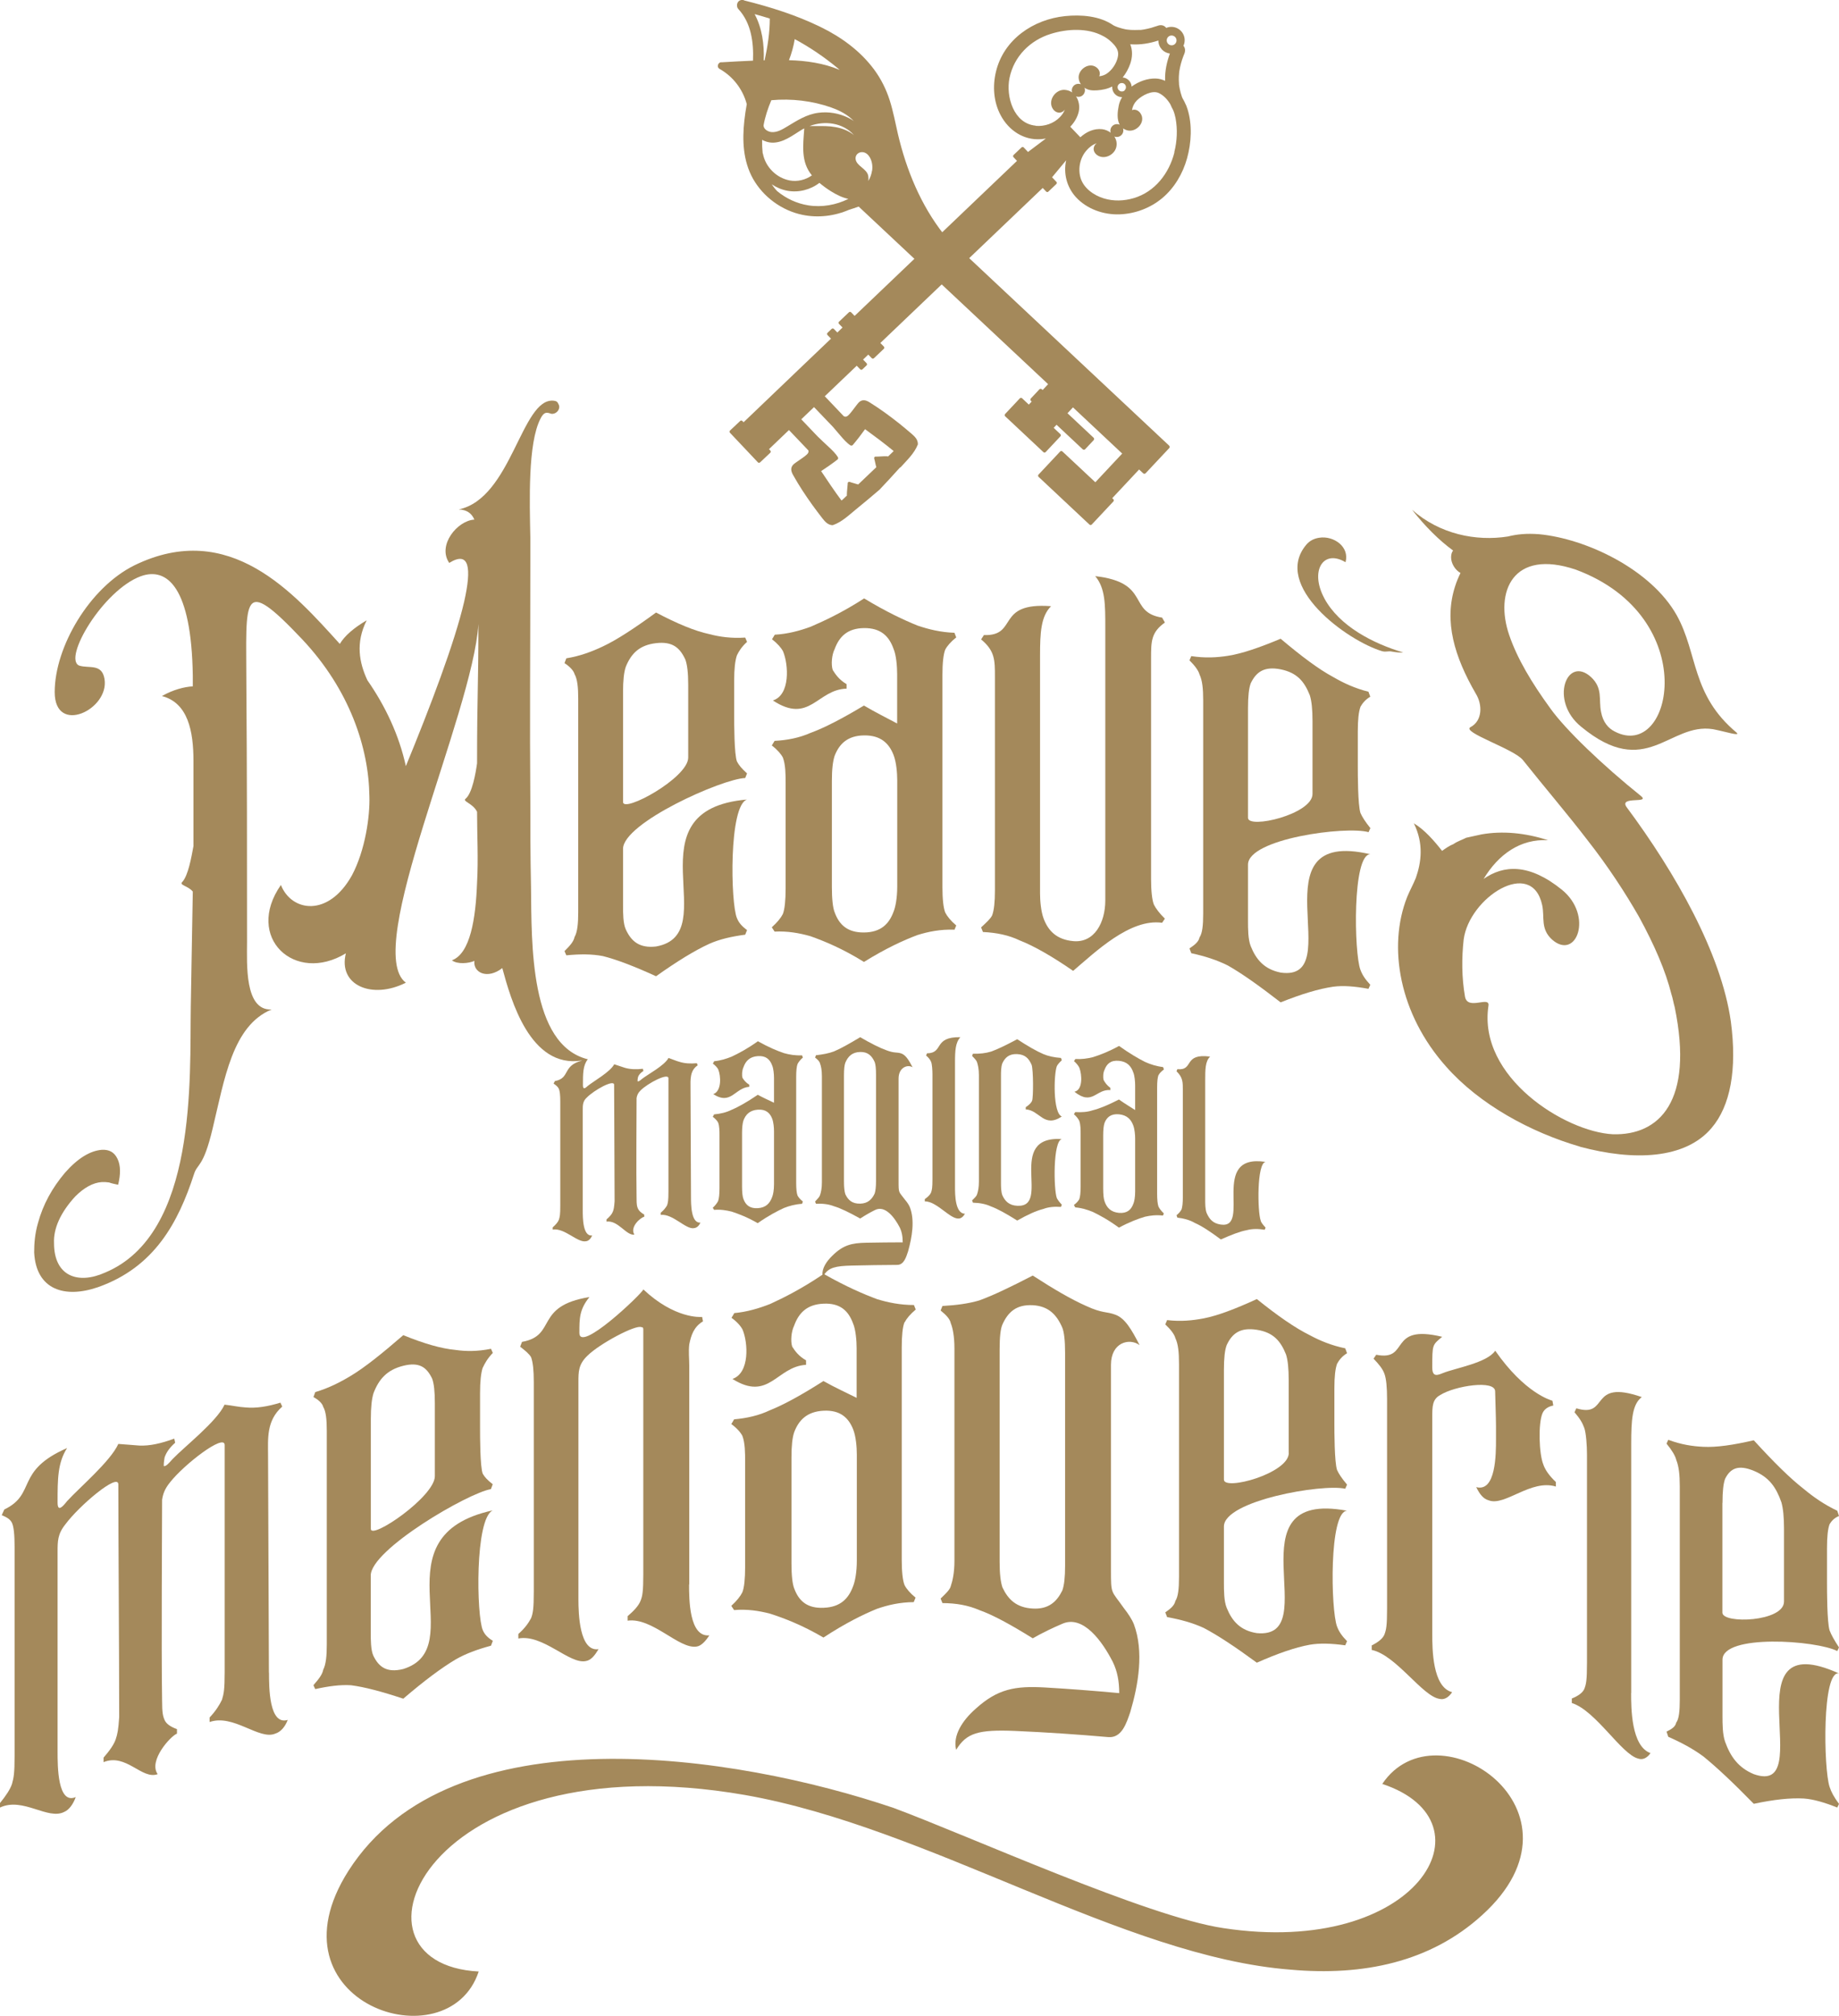 <?xml version="1.0" encoding="UTF-8"?>
<svg id="Ebene_2" data-name="Ebene 2" xmlns="http://www.w3.org/2000/svg" version="1.1" viewBox="0 0 191.62 210">
  <defs>
    <style>
      .cls-1 {
        fill: #a4895b;
        stroke-width: 0px;
      }
    </style>
  </defs>
  <path class="cls-1" d="M49.88,205.38c-3.18,9.63-22.33,3.27-13.57-10.49,10.69-16.75,40.34-12.13,56.8-6.55,7.8,2.89,26.47,11.36,34.36,12.52,20.22,3.08,28.5-11.07,16.56-15.02,5.68-8.47,22.43,2.79,10.4,13.67-5.39,4.91-12.42,6.35-19.93,5.68-17.52-1.35-37.64-14.82-56.89-18.2-33.31-5.78-42.94,17.62-27.72,18.39"/>
  <path class="cls-1" d="M92.5,47.55s-.05-.02-.08-.02c-.39-.01-.77.04-1.16.04,0,0-.01,0-.02,0h-.03s0,0-.01,0c0,0-.02,0-.03.01,0,0-.02.01-.03.02-.01,0-.02.02-.03.03,0,0,0,.01-.01.02,0,.01,0,.02-.01.03,0,.01,0,.03,0,.04h0v.05c.09.3.13.61.22.9l-1.89,1.8c-.29-.1-.6-.16-.89-.27,0,0-.02,0-.03,0,0,0-.01,0-.02,0h0s-.04,0-.05.01c0,0-.01,0-.01,0-.01,0-.03.01-.04.03,0,0-.01,0-.02.01-.01.01-.02.03-.03.04,0,0,0,.01,0,.02,0,0,0,.01,0,.02v.02s0,.01,0,.02c-.02.4-.09.79-.09,1.19,0,.02,0,.04.01.06l-.43.41-.14.11c-.74-.99-1.43-2.03-2.12-3.06.59-.39,1.17-.79,1.72-1.22,0,0,0-.01.01-.02,0,0,0,0,.01-.01,0,0,.01-.02.02-.03.02-.04.02-.08,0-.13h0s0-.02,0-.02c-.26-.43-.63-.77-.99-1.11-.38-.36-.77-.71-1.14-1.08h0l-1.7-1.78,1.33-1.27,1.99,2.08c.25.29.5.58.75.88.32.37.65.76,1.07,1.04,0,0,.01,0,.02,0h0s.09.02.13,0c.01,0,.02-.01.03-.02,0,0,0,0,.01,0,0,0,.01,0,.02-.01.46-.54.89-1.1,1.3-1.67,1.01.74,2.01,1.48,2.98,2.28l-.57.55h0ZM112.12,10.04c.08.03.16.05.25.05.38,0,.68-.31.68-.69,0-.09-.02-.18-.05-.26.4.28.84.3,1.32.27.58-.04,1.09-.15,1.57-.4,0,.03,0,.06,0,.09,0,.27.11.52.28.7.19.2.45.32.75.32h0c-.17.28-.29.58-.35.89-.13.63-.21,1.42.1,1.98-.08-.04-.16-.06-.25-.06-.38-.02-.7.27-.72.65,0,.09,0,.17.04.25-.26-.2-.57-.33-.89-.37-.86-.1-1.65.27-2.28.84l-1.05-1.1c.43-.45.76-.99.89-1.61.11-.53,0-1.1-.28-1.54M113.81,7.94s.01,0,.02,0c-.01,0-.02,0-.02,0M107.91,13.09c-2.29-.21-3.12-3.05-2.72-4.97.46-2.24,2.14-3.92,4.3-4.59,1.69-.53,3.84-.65,5.44.22.04.03.09.05.14.07.36.21.68.47.97.79.33.37.52.72.46,1.18-.07.51-.33,1.02-.66,1.41-.35.4-.72.68-1.27.74h-.03c.15-.34,0-.7-.29-.92-.75-.56-1.83.15-1.86,1.01,0,.27.08.53.24.75-.08-.04-.17-.05-.27-.05-.38,0-.68.31-.68.69,0,.07.01.14.04.21-.22-.15-.48-.25-.79-.27-.97-.05-1.79,1.13-1.22,1.99.22.33.62.5.99.3.1-.05.18-.14.25-.23-.1.3-.33.6-.51.78-.64.67-1.6.99-2.53.91M117.21,9.4c-.08.08-.19.13-.31.13-.25,0-.44-.19-.45-.44,0-.12.04-.23.13-.31.08-.09.19-.13.31-.13.12,0,.23.04.31.13,0,0,0,0,0,0,.08.08.12.19.12.3h0c0,.12-.04.23-.13.31M120.7,4.23c0,.35.14.68.38.94,0,0,.02.02.03.03.22.21.49.34.79.38-.32.87-.52,1.79-.5,2.73,0,.04,0,.07,0,.11-.3-.14-.63-.23-.97-.24-.85-.03-1.78.3-2.52.84-.01-.25-.12-.49-.3-.66-.17-.17-.39-.27-.63-.29.35-.43.61-.92.79-1.43.23-.67.26-1.38,0-2.03.04,0,.07,0,.11.01.96.06,1.91-.1,2.82-.4M122.08,3.7c.14,0,.28.06.37.16.09.09.14.21.14.35,0,.14-.05.26-.15.36-.09.1-.22.15-.36.15s-.26-.05-.36-.15c-.09-.09-.15-.22-.15-.36,0-.28.22-.51.5-.51M122.37,15.88c-.55,2.18-2.03,4.11-4.24,4.76-1.01.3-2.09.34-3.11.03-1.03-.31-2.11-1.06-2.43-2.14-.29-.98-.04-2.13.64-2.88.26-.3.64-.61,1.05-.72-.09.06-.17.13-.22.22-.22.37-.07.77.25,1,.71.52,1.76.03,1.99-.77.12-.42.03-.83-.19-1.16.07.03.14.05.22.05.38.02.7-.27.72-.65,0-.09,0-.17-.04-.25.11.08.24.14.38.19.96.32,2.07-.84,1.45-1.75-.2-.3-.55-.47-.89-.34.07-.39.22-.71.5-1,.54-.54,1.62-1.11,2.31-.77.49.24.88.66,1.18,1.15.09.22.2.43.31.64.11.27.19.56.24.82.22,1.16.16,2.4-.13,3.54M93.82,48.7c.66-.73,1.44-1.45,1.81-2.38h0s.02-.06.01-.09c-.01-.45-.32-.75-.64-1.03-.45-.39-.9-.76-1.36-1.13-.96-.76-1.95-1.48-2.99-2.13-.22-.15-.5-.28-.78-.23-.35.06-.55.42-.76.68-.22.28-.43.59-.68.84-.09.09-.2.18-.34.18-.06,0-.12-.03-.17-.05l-1.98-2.08,3.33-3.18.36.37c.06.07.17.07.24,0l.42-.4c.07-.06.07-.17,0-.24l-.36-.37.54-.52.36.37c.06.07.17.07.24,0l1.02-.97c.07-.06.07-.17,0-.24l-.36-.37,16.92-16.15.36.38c.06.06.17.07.23,0l.83-.79c.06-.06.07-.17,0-.23l-.36-.38-.09-.09,1.47-1.77c-.3,1.36.06,2.78,1.01,3.83,1.14,1.25,2.89,1.86,4.56,1.8,1.61-.06,3.17-.64,4.42-1.67,1.28-1.06,2.17-2.58,2.61-4.17.45-1.62.55-3.5.05-5.11-.03-.09-.06-.19-.1-.28-.01-.06-.04-.12-.07-.17,0,0,0-.02-.01-.02-.1-.23-.21-.46-.35-.69-.01-.04-.03-.07-.04-.1,0,.02-.04-.1-.04-.11-.04-.12-.08-.24-.11-.36-.06-.23-.11-.46-.15-.7,0-.06-.01-.11-.02-.17,0-.02,0-.05,0-.07,0-.12-.01-.25-.02-.37,0-.24,0-.48.03-.71,0-.06.01-.12.02-.19,0-.01.01-.1.02-.12.02-.11.04-.21.06-.32.06-.25.12-.5.2-.74.04-.11.08-.22.12-.34.02-.06.05-.12.07-.18,0-.02.02-.05.03-.07,0,0,0-.01.01-.03.13-.29.13-.64-.08-.87.09-.18.13-.38.13-.59h0c0-.76-.63-1.38-1.39-1.38-.19,0-.37.04-.53.11-.23-.3-.58-.35-.93-.21-.02,0-.04.01-.04.02,0,0-.01,0-.03,0-.06.02-.12.04-.19.06-.12.04-.25.08-.37.12-.25.07-.5.12-.75.17-.11.02-.23.04-.34.05-.03,0-.07,0-.09,0-.05,0-.1,0-.16,0-.25.01-.5.01-.74,0-.11,0-.22-.02-.34-.03-.03,0-.09-.01-.1-.01-.05,0-.09-.01-.14-.02-.24-.05-.48-.11-.72-.19-.12-.04-.24-.08-.35-.13-.02,0-.09-.04-.11-.05-.04-.02-.08-.04-.12-.06-1.41-.98-3.37-1.12-5.02-.95-3.32.34-6.39,2.43-7.2,5.78-.37,1.53-.25,3.18.5,4.57.83,1.55,2.38,2.6,4.17,2.47.17-.01.35-.04.53-.07l-1.86,1.4-.09-.09-.36-.38c-.06-.06-.17-.07-.23,0l-.83.79c-.06.06-.07.17,0,.23l.36.38-16.92,16.15-.36-.37c-.06-.07-.17-.07-.24,0l-1.02.97c-.07.06-.07.17,0,.24l.36.37-.54.52-.36-.37c-.06-.07-.17-.07-.24,0l-.42.4c-.07.06-.07.17,0,.24l.36.37-3.33,3.18-1.19,1.14-1.33,1.27-1.19,1.14-2.07,1.98-.12-.13c-.06-.07-.17-.07-.24,0l-1.05.99c-.07.06-.07.17,0,.24l2.9,3.07c.06.07.17.07.24,0l1.05-.99c.07-.06.07-.17,0-.24l-.13-.14,2.08-1.99,2.02,2.12s.02.06.02.1c0,.13-.09.25-.18.33-.26.25-.59.44-.89.66-.26.19-.62.37-.71.71-.07.28.05.57.19.8.6,1.07,1.27,2.09,1.99,3.09.35.48.7.95,1.06,1.41.27.34.55.65,1,.69.03,0,.06,0,.08-.01h.01c.93-.32,1.67-1.05,2.42-1.66.82-.67,1.63-1.34,2.43-2.03.72-.76,1.43-1.53,2.13-2.31"/>
  <path class="cls-1" d="M137.98,62.31c1.57,2.93,5.11,4.73,8.23,5.66-.37.03-.76-.02-1.17-.09-.42-.09-.58.07-1.02-.04-3.67-1.09-11.48-6.81-7.92-11.08.37-.45.87-.67,1.36-.74,1.5-.24,3.19.94,2.74,2.55-2.33-1.4-3.74.91-2.21,3.75"/>
  <path class="cls-1" d="M28.02,174.25c-.03-7.55-.06-15.11-.09-22.66,0-1.69-.19-3.6,1.48-5.06-.06-.14-.12-.27-.19-.41-1.3.4-2.5.6-3.61.5-.74-.04-1.38-.2-2.21-.29-.83,1.77-4.14,4.34-5.42,5.67-.37.42-.73.83-.92.71,0-.47.09-.79.09-.88.18-.54.55-1.05,1.1-1.53-.03-.14-.06-.29-.09-.43-1.37.5-2.56.77-3.65.72-.64-.04-1.37-.12-2.18-.17-.82,1.82-4.08,4.57-5.34,5.96-.45.57-.99,1.18-.99.15,0-2.44,0-4.13.99-5.68-5.48,2.4-3.14,4.76-6.54,6.4-.09.2-.18.4-.27.59.53.22.89.43,1.07.81.18.39.27,1.19.27,2.5v21.75c0,1.87-.09,2.29-.27,2.94-.18.55-.63,1.23-1.25,1.99v.47c2.4-1.13,5,1.36,6.72.44.45-.19.9-.76,1.17-1.53-1.89.81-1.89-3.22-1.89-4.72v-20.81c0-1.12,0-1.87.81-2.88,1.44-1.95,5.51-5.39,5.52-4.17,0,5.16.09,17.68.09,24.25-.09,1.35-.18,1.76-.36,2.3-.18.54-.63,1.19-1.27,1.92v.47c2.36-.96,4,1.87,5.64,1.25-1-1.4,1.37-3.99,2.01-4.22v-.47c-.64-.23-1.1-.53-1.28-.93s-.27-.74-.27-2.05c-.09-5.78,0-17.62,0-20.91.09-.6.27-1.13.82-1.81,1.46-1.87,5.69-5.13,5.7-3.9v23.63c0,1.87-.09,2.28-.28,2.91-.27.56-.64,1.16-1.29,1.85v.47c2.48-.87,5.17,1.92,6.84,1.21.56-.17,1.02-.69,1.3-1.43-1.95.6-1.95-3.42-1.95-4.92"/>
  <path class="cls-1" d="M45.31,153.78c0,2.13-6.68,6.68-6.67,5.49v-11.44c0-1.22.09-2.09.28-2.7.56-1.46,1.41-2.43,3.1-2.85,1.69-.42,2.44.16,3.01,1.34.19.52.28,1.34.28,2.56v7.59h0ZM50.31,142.47c.19-.41.47-.94,1.04-1.53-.06-.14-.13-.29-.19-.43-1.42.29-2.65.27-3.68.12-1.51-.14-3.3-.66-5.46-1.54-2.26,1.96-4.03,3.37-5.44,4.22-1.12.68-2.34,1.3-3.73,1.71l-.19.52c.56.3.93.67,1.02,1.02.28.48.37,1.3.37,2.52v22.22c0,1.22-.09,2.09-.37,2.64-.09.5-.47.98-1.02,1.61.06.14.12.28.19.41,1.4-.31,2.61-.47,3.73-.4,1.4.18,3.18.65,5.44,1.4,2.16-1.85,3.95-3.19,5.46-4.09,1.04-.6,2.27-1.05,3.68-1.43.06-.17.13-.34.19-.51-.57-.35-.85-.67-1.04-1.1-.66-1.46-.85-11.64,1.04-12.49-12.27,2.67-2.18,14.31-9.34,16.53-1.69.42-2.53-.2-3.1-1.37-.28-.58-.28-1.71-.28-2.46v-5.91c-.01-2.69,10.14-8.61,12.52-9,.06-.17.13-.34.19-.51-.57-.45-.85-.76-1.04-1.1-.28-.69-.28-3.97-.28-4.72v-3.66c0-1.22.09-2.08.28-2.68"/>
  <path class="cls-1" d="M71.82,165.08v-22.78c0-.75-.09-1.49,0-2.25.19-.96.48-1.83,1.43-2.4-.03-.15-.06-.31-.09-.46-.19.02-2.87.19-6.12-2.86-.29.57-6.68,6.65-6.67,4.52,0-1.5,0-2.44,1.05-3.73-5.8.94-3.33,4.01-7.03,4.67-.06.17-.13.34-.19.5.57.45.95.76,1.14,1.1.19.53.28,1.36.28,2.57v21.84c0,1.78-.09,2.27-.28,2.77-.28.52-.66,1.06-1.33,1.65v.47c2.56-.49,5.32,2.71,7.03,2.35.57-.09.95-.62,1.33-1.24-2,.3-2.1-3.71-2.1-5.21v-22.59c0-1.12,0-1.87.95-2.78,1.24-1.23,5.05-3.27,5.62-2.96.19-.02.19.16.19.26v25.5c0,1.78-.09,2.26-.29,2.75-.19.49-.67,1.02-1.34,1.59v.47c2.58-.35,5.35,2.98,7.17,2.7.48-.05.96-.57,1.34-1.17-2.11.21-2.11-3.81-2.11-5.31"/>
  <path class="cls-1" d="M89.28,162.58c0,1.22-.19,2.16-.38,2.64-.48,1.33-1.34,2.2-3.07,2.27-1.73.08-2.59-.71-3.07-2-.19-.46-.29-1.39-.29-2.61v-11.06c0-1.22.09-2.07.29-2.64.48-1.25,1.34-2.14,3.07-2.22,1.73-.08,2.59.74,3.07,1.95.29.74.38,1.86.38,2.61v11.06h0ZM91.28,123.02c0,.61-.05,1.03-.14,1.31-.28.61-.71,1.04-1.51,1.06-.85.02-1.27-.39-1.55-.99-.09-.28-.14-.7-.14-1.31v-11.06c0-.66.05-1.08.14-1.32.28-.66.71-1.1,1.55-1.12.8-.02,1.22.4,1.51,1.05.09.23.14.66.14,1.31v11.06h0ZM94.27,137.74c.19-.37.58-.85,1.15-1.32-.06-.16-.13-.31-.19-.47-1.44,0-2.69-.26-3.84-.61-1.42-.53-3.23-1.31-5.49-2.59.49-.69,1.16-.87,2.84-.91,1.58-.04,3.17-.06,4.75-.07.71,0,.94-.85,1.13-1.41.42-1.5.71-3.23.19-4.59-.09-.23-.28-.52-.52-.8-.66-.89-.66-.61-.66-1.97v-10.64c0-1.17.94-1.5,1.46-1.18-.42-.8-.75-1.31-1.22-1.45-.47-.14-.66,0-1.51-.32-.75-.27-1.64-.73-2.73-1.36-1.13.68-2.02,1.18-2.73,1.48-.56.21-1.18.32-1.88.4-.03.08-.06.16-.09.24.28.22.47.4.52.63.09.23.19.65.19,1.31v11.06c0,.61-.09,1.03-.19,1.32-.05.19-.24.38-.52.68.03.08.06.15.09.23.71-.03,1.32.04,1.88.26.71.21,1.6.65,2.73,1.28.52-.34,1.03-.63,1.51-.87,1.08-.58,2.07.77,2.59,1.76.24.47.33.98.33,1.59-1.27,0-2.54.02-3.81.04-1.51.03-2.4.24-3.53,1.36-.59.57-1.07,1.29-1.02,1.97-2.16,1.46-4.03,2.4-5.45,3.05-1.15.45-2.4.83-3.74.95-.09.17-.19.33-.29.49.58.42.96.86,1.15,1.22.58,1.36.77,4.53-1.05,5.15,3.83,2.4,4.6-1.3,7.67-1.47v-.47c-.77-.43-1.15-.97-1.44-1.42-.19-.55-.1-1.59.19-2.17.48-1.34,1.34-2.24,3.07-2.31,1.73-.08,2.59.74,3.07,2.04.29.65.38,1.86.38,2.61v5.16c-1.06-.53-2.21-1.05-3.46-1.75-2.21,1.41-4.13,2.47-5.57,3.04-1.15.55-2.4.83-3.74.95-.09.17-.19.33-.29.49.58.42.96.86,1.15,1.22.29.73.29,1.85.29,2.6v11.06c0,1.22-.09,2.16-.29,2.65-.19.39-.58.89-1.15,1.41.09.15.19.3.29.44,1.34-.12,2.59.07,3.74.37,1.44.46,3.36,1.19,5.57,2.49,2.31-1.51,4.13-2.4,5.57-2.99,1.15-.4,2.4-.69,3.84-.7.06-.16.13-.31.19-.47-.58-.47-.96-.93-1.15-1.31-.19-.47-.29-1.41-.29-2.62v-22.13c0-1.22.09-2.16.29-2.63"/>
  <path class="cls-1" d="M110.98,163.09c0,1.22-.09,2.05-.29,2.6-.58,1.18-1.44,1.97-3.07,1.88-1.73-.09-2.59-.97-3.17-2.21-.19-.57-.29-1.42-.29-2.64v-22.13c0-1.31.09-2.15.29-2.61.58-1.29,1.44-2.1,3.17-2.01,1.63.09,2.49.99,3.07,2.34.19.48.29,1.33.29,2.65v22.13h0ZM118.74,140.12c-.86-1.68-1.53-2.78-2.49-3.15-.96-.37-1.34-.12-3.07-.92-1.54-.68-3.36-1.74-5.57-3.17-2.3,1.19-4.13,2.07-5.57,2.59-1.15.34-2.4.5-3.84.58-.06.16-.13.31-.19.47.58.48.96.86,1.06,1.33.19.47.38,1.32.38,2.63v22.13c0,1.22-.19,2.06-.38,2.62-.09.37-.48.74-1.06,1.3.06.16.13.31.19.47,1.44.01,2.69.23,3.84.73,1.44.51,3.27,1.51,5.57,2.94,1.05-.6,2.11-1.1,3.07-1.51,2.21-.98,4.22,1.91,5.27,3.97.48.98.67,2.03.67,3.25-2.59-.24-5.18-.44-7.77-.59-3.07-.17-4.9.14-7.2,2.23-1.34,1.18-2.4,2.76-2.02,4.27,1.06-1.76,2.31-2.13,6.15-1.97,3.23.14,6.46.36,9.69.64,1.44.13,1.92-1.51,2.3-2.6.86-2.91,1.43-6.32.38-9.15-.19-.49-.58-1.09-1.05-1.69-1.34-1.91-1.34-1.34-1.34-4.06v-21.28c0-2.34,1.92-2.83,2.97-2.06"/>
  <path class="cls-1" d="M134.29,151.36c0,2.13-6.76,3.97-6.76,2.78v-11.44c0-1.22.09-2.05.29-2.58.57-1.23,1.43-1.86,3.14-1.59,1.71.27,2.47,1.15,3.04,2.57.19.59.28,1.46.28,2.67v7.59ZM139.32,142.07c.19-.34.47-.75,1.04-1.1-.06-.17-.13-.34-.19-.51-1.42-.29-2.65-.8-3.7-1.37-1.52-.75-3.32-2-5.51-3.76-2.29,1.05-4.1,1.73-5.53,2.01-1.15.22-2.39.35-3.82.18-.06.15-.13.3-.19.45.57.53.96,1.05,1.05,1.43.29.6.38,1.45.38,2.67v22.22c0,1.22-.09,2.05-.38,2.49-.09.46-.48.79-1.05,1.19.06.16.13.33.19.49,1.43.26,2.67.6,3.82,1.13,1.43.75,3.24,1.94,5.53,3.62,2.19-.97,3.99-1.59,5.51-1.87,1.04-.18,2.28-.14,3.7.06.06-.14.13-.29.19-.43-.57-.58-.85-1.02-1.04-1.52-.66-1.72-.85-11.98,1.04-12.07-12.33-2.3-2.18,13.43-9.4,12.75-1.71-.27-2.57-1.23-3.14-2.63-.29-.7-.29-1.82-.29-2.57v-5.91c0-2.69,10.28-4.48,12.64-3.93.06-.14.13-.29.19-.43-.57-.68-.85-1.11-1.04-1.52-.28-.81-.28-4.09-.28-4.84v-3.66c0-1.22.09-2.04.28-2.57"/>
  <path class="cls-1" d="M160.82,152.58c-.46-1.08-.56-4.29-.09-5.37.19-.41.56-.68,1.12-.79-.03-.17-.06-.33-.09-.5-.19-.06-2.88-.79-5.96-5.21-.84,1.26-4.12,1.8-5.43,2.32-.56.23-1.13.47-1.13-.56,0-2.44,0-2.34,1.03-3.21-5.74-1.38-3.29,2.58-6.87,1.87-.09.14-.19.27-.28.41.57.59.94,1.05,1.13,1.56.19.51.28,1.38.28,2.69v21.75c0,1.87-.09,2.23-.28,2.75-.19.43-.66.79-1.32,1.12v.47c2.55.54,5.28,4.84,7.07,5.1.47.12.94-.14,1.31-.7-2.06-.52-2.07-4.54-2.07-6.05v-22.59c0-1.12,0-1.87.84-2.32,1.51-.95,5.72-1.61,5.71-.37,0,.28.09,2.75.09,3.59v1.41c0,1.5,0,5.52-2.06,4.97.37.76.75,1.23,1.31,1.38,1.68.64,4.39-2.24,6.99-1.44v-.47c-.74-.7-1.11-1.28-1.3-1.8"/>
  <path class="cls-1" d="M169.97,176.37v-25.97c0-2.44.09-4.1,1.1-4.86-5.61-1.95-3.31,2.23-6.82,1.17-.06.14-.12.27-.19.41.56.65.83,1.11,1.02,1.64.19.53.28,1.87.28,2.72v21.75c0,1.87-.09,2.22-.28,2.72-.19.41-.65.73-1.3.99v.47c2.5.79,5.18,5.36,6.92,5.79.46.16.92-.05,1.28-.57-2.02-.72-2.02-4.74-2.02-6.25"/>
  <path class="cls-1" d="M179.48,156.58c0-1.22.09-2.03.27-2.52.54-1.09,1.36-1.51,2.99-.84,1.63.68,2.34,1.75,2.88,3.29.18.64.27,1.52.27,2.74v7.59c0,2.13-6.41,2.35-6.42,1.16v-11.44h0ZM191.44,172c.06-.13.12-.26.18-.38-.53-.81-.8-1.31-.98-1.77-.27-.87-.27-4.15-.27-4.91v-3.66c0-1.22.09-2.02.27-2.5.18-.29.45-.64.98-.85-.06-.18-.12-.37-.18-.55-1.34-.63-2.5-1.44-3.48-2.26-1.43-1.11-3.14-2.8-5.22-5.08-2.17.5-3.89.75-5.26.68-1.09-.05-2.28-.22-3.65-.73-.06.13-.12.27-.18.4.55.67.92,1.28,1.01,1.69.27.66.37,1.54.37,2.76v22.22c0,1.22-.09,2.03-.37,2.39-.09.43-.46.67-1.01.94.06.18.12.36.18.54,1.37.6,2.56,1.24,3.65,2.04,1.36,1.1,3.09,2.72,5.26,4.94,2.08-.44,3.79-.63,5.22-.55.99.07,2.15.41,3.48.94.06-.13.12-.26.18-.38-.53-.72-.8-1.22-.98-1.77-.63-1.88-.8-12.19.98-11.82-11.64-5.26-2.05,12.91-8.88,10.49-1.63-.68-2.44-1.85-2.99-3.38-.27-.76-.27-1.89-.27-2.64v-5.91c.02-2.69,9.76-2.02,11.97-.89"/>
  <path class="cls-1" d="M77.32,118.06c0-.61.05-1.03.14-1.32.23-.63.66-1.08,1.5-1.14.84-.06,1.27.34,1.5.94.14.37.19.93.19,1.3v5.53c0,.61-.09,1.08-.19,1.32-.24.67-.66,1.12-1.5,1.17s-1.27-.33-1.5-.97c-.09-.23-.14-.69-.14-1.3v-5.53h0ZM78.97,127.41c1.12-.78,2.02-1.25,2.72-1.57.56-.22,1.18-.39,1.88-.43.03-.08.06-.16.09-.24-.28-.22-.47-.45-.56-.63-.09-.23-.14-.7-.14-1.31v-11.06c0-.61.05-1.08.14-1.32.09-.19.28-.44.56-.68-.03-.08-.06-.15-.09-.23-.71.03-1.31-.07-1.88-.23-.71-.24-1.6-.61-2.72-1.24-1.08.78-2.02,1.27-2.72,1.6-.56.23-1.17.42-1.83.48-.05.08-.09.17-.14.25.28.21.47.43.56.61.28.68.37,2.26-.52,2.57,1.87,1.2,2.25-.66,3.75-.76v-.23c-.37-.21-.56-.48-.7-.7-.09-.27-.05-.79.09-1.09.23-.67.66-1.12,1.5-1.18.84-.06,1.27.34,1.5.98.14.32.19.93.19,1.3v2.58c-.52-.25-1.08-.5-1.69-.83-1.08.73-2.02,1.27-2.72,1.56-.56.28-1.17.42-1.83.48-.05.08-.09.17-.14.25.28.21.47.43.56.61.14.36.14.93.14,1.3v5.53c0,.61-.05,1.08-.14,1.33-.09.19-.28.45-.56.71.05.07.09.15.14.22.66-.06,1.27.04,1.83.18.7.23,1.64.58,2.72,1.21"/>
  <path class="cls-1" d="M100.54,126.44c-1.03-.02-1.03-2.04-1.03-2.79v-12.99c0-1.22.05-2.06.56-2.61-2.87-.05-1.69,1.66-3.48,1.68-.03.08-.06.16-.09.23.28.24.42.43.52.66s.14.89.14,1.31v10.88c0,.94-.05,1.12-.14,1.41-.09.23-.33.47-.66.7v.23c1.27,0,2.63,1.86,3.53,1.79.24,0,.47-.18.66-.5"/>
  <path class="cls-1" d="M101.81,124.41c-.05.19-.24.37-.52.64.03.08.06.16.09.24.71.02,1.32.13,1.88.39.71.26,1.6.76,2.73,1.47,1.08-.61,1.97-1.02,2.73-1.21.52-.2,1.13-.26,1.83-.21.03-.08.06-.15.09-.23-.28-.3-.42-.5-.52-.69-.33-.87-.42-5.93.52-6.15-5.92-.36-1.03,7.15-4.65,6.95-.84-.04-1.27-.48-1.55-1.1-.14-.38-.14-.94-.14-1.32v-11.11c0-.37,0-.94.14-1.31.28-.6.71-1,1.55-.96.85.04,1.22.48,1.5,1.11.19.53.19,3.43.05,3.75-.09.23-.33.45-.66.67v.23c1.46.08,1.88,1.98,3.76.74-.94-.34-.84-4.41-.52-5.24.09-.18.24-.36.52-.62-.03-.08-.06-.16-.09-.24-.7-.05-1.31-.18-1.83-.4-.75-.32-1.64-.84-2.73-1.55-1.13.6-2.02,1.04-2.73,1.29-.56.17-1.18.24-1.88.22-.03.08-.06.15-.09.23.28.29.47.48.52.67.09.28.19.71.19,1.32v11.11c0,.61-.09,1.03-.19,1.31"/>
  <path class="cls-1" d="M118.28,124.12c0,.61-.09,1.07-.19,1.29-.23.63-.66,1.01-1.5.94-.84-.08-1.27-.53-1.5-1.21-.09-.24-.14-.71-.14-1.33v-5.53c0-.61.05-1.03.14-1.3.23-.59.66-.97,1.5-.9.84.08,1.27.54,1.5,1.18.14.39.19.96.19,1.33v5.53h0ZM120.72,112c.09-.18.28-.39.56-.59-.03-.08-.06-.16-.09-.25-.7-.08-1.31-.28-1.87-.53-.7-.35-1.59-.87-2.72-1.67-1.08.6-2.02.95-2.72,1.17-.56.14-1.17.23-1.83.19-.05.07-.09.15-.14.22.28.25.47.5.56.7.28.72.37,2.32-.52,2.49,1.88,1.5,2.25-.3,3.75-.17v-.23c-.37-.27-.56-.56-.7-.81-.09-.29-.05-.8.09-1.07.23-.63.66-1.02,1.5-.94.84.08,1.27.54,1.5,1.22.14.34.19.96.19,1.33v2.58c-.51-.33-1.08-.67-1.69-1.1-1.08.56-2.02.95-2.72,1.12-.56.19-1.17.23-1.83.19-.05.07-.09.15-.14.22.28.25.47.5.56.7.14.39.14.95.14,1.32v5.53c0,.61-.05,1.07-.14,1.3-.09.18-.28.4-.56.61.05.08.09.16.14.25.66.05,1.27.24,1.83.47.7.34,1.64.84,2.72,1.64,1.12-.6,2.01-.93,2.72-1.14.56-.13,1.17-.2,1.87-.12.03-.07.06-.15.09-.22-.28-.27-.47-.52-.56-.72-.09-.25-.14-.72-.14-1.33v-11.06c0-.61.05-1.07.14-1.3"/>
  <path class="cls-1" d="M123.1,126.01c-.09.18-.23.35-.51.59.03.08.06.16.09.25.7.08,1.31.25,1.82.55.75.33,1.64.92,2.71,1.72,1.12-.5,2.01-.84,2.71-.97.56-.15,1.17-.15,1.86-.04.03-.07.06-.15.09-.22-.28-.32-.47-.54-.51-.74-.33-.89-.42-5.97.51-6.11-5.92-.9-1.44,6.99-4.66,6.53-.84-.12-1.21-.58-1.49-1.23-.14-.39-.14-.96-.14-1.33v-12.38c0-1.22,0-2.06.51-2.56-2.85-.37-1.64,1.48-3.41,1.31-.03.07-.06.15-.09.22.66.64.66,1.11.66,2v11.11c0,.61-.05,1.02-.14,1.3"/>
  <path class="cls-1" d="M60.6,110.5c-2.03.53-1.16,1.82-2.78,2.12-.05.09-.09.17-.14.26.28.19.47.35.56.57s.14.63.14,1.29v10.88c0,.94-.05,1.13-.14,1.43-.09.25-.32.52-.65.81v.23c1.26-.2,2.61,1.43,3.5,1.21.23-.03.47-.25.61-.6-.98.14-.98-1.87-.98-2.62v-10.41c0-.56,0-.94.42-1.33.75-.77,2.85-1.94,2.85-1.33,0,2.58.05,8.85.05,12.13-.05.66-.09.86-.19,1.1-.09.25-.33.51-.65.79v.23c1.21-.16,2.05,1.47,2.9,1.36-.51-.83.7-1.82,1.03-1.86v-.23c-.33-.19-.56-.4-.66-.63s-.14-.4-.14-1.06c-.05-2.9,0-8.81,0-10.45.05-.29.14-.53.42-.8.75-.75,2.9-1.87,2.9-1.26v11.81c0,.94-.05,1.13-.14,1.42-.14.25-.33.5-.66.77v.23c1.26-.14,2.62,1.55,3.47,1.38.28-.03.52-.24.66-.58-.98.09-.98-1.92-.98-2.67-.01-3.78-.03-7.56-.05-11.34,0-.84-.09-1.82.75-2.37-.03-.07-.06-.15-.09-.22-.66.06-1.27.03-1.83-.15-.37-.1-.7-.26-1.12-.4-.42.79-2.11,1.68-2.76,2.18-.19.16-.37.32-.47.24,0-.23.05-.38.05-.43.09-.25.28-.45.56-.63-.01-.08-.03-.15-.05-.23-.7.08-1.31.06-1.87-.1-.33-.1-.7-.24-1.12-.37-.42.8-2.1,1.73-2.75,2.25-.23.22-.51.45-.51-.07,0-1.22,0-2.06.51-2.7h-.01s.01,0,.01,0c-6.07-1.51-5.85-12.02-5.92-18-.07-3.29-.07-6.17-.07-8.92-.07-8.42,0-15.26,0-25.24v-2.18c-.07-3.71-.28-9.86,1.07-12.42.43-.85.79-.56,1.14-.48.57.04,1-.59.71-1.03-.07-.2-.21-.32-.5-.34-3.35-.32-4.35,10.16-9.88,11.33.85.03,1.35.41,1.63,1.06-1.77.09-3.89,2.68-2.62,4.51,2.12-1.31,2.34.55,1.56,4.02-.99,4.29-3.54,10.97-6.08,17.15-.7-3.2-2.11-6.22-4.01-8.95-.84-1.81-1.26-3.88-.07-6.24-1.33.78-2.31,1.62-2.8,2.46-4.75-5.23-11.46-13.03-21.4-8.19-4.69,2.32-8.31,8.51-8.31,13.21,0,4.54,5.72,1.82,5.19-1.37-.27-1.64-1.62-1.07-2.63-1.39-1.75-.7,2.48-7.88,6.43-9.32,2.72-.96,5.26,1.13,5.4,10.36v1.12c-.89.05-2.06.35-3.22,1.01,2.73.7,3.29,3.68,3.29,6.77v8.86c-.21,1.13-.55,3.09-1.17,3.74-.34.34.62.4,1.1,1-.07,4.53-.14,7.29-.21,12.03-.12,7.35.71,23.63-8.93,27.66-2.84,1.27-5.32.37-5.32-3.07-.07-1.51.67-3.19,2.22-4.87.88-.88,1.82-1.43,2.77-1.49.2-.01.47,0,.74.04.27.1.61.17.95.24.27-1.1.27-2.01-.07-2.71-.34-.7-.88-.97-1.63-.93-1.22.1-2.5.87-3.84,2.39-1.34,1.59-2.28,3.29-2.81,5.23-.33,1.14-.4,2.16-.4,3.07.2,3.91,3.2,4.81,6.65,3.62,5.89-2.08,8.37-6.74,10.01-11.79.34-1.11.96-.63,1.93-4.71,1.24-5.14,2.06-10.74,6.15-12.43-2.84.15-2.56-4.77-2.56-7.03,0-8.93,0-17.93-.07-26.91,0-8.9-.64-11.45,5.83-4.61,4.95,5.26,6.93,11.32,6.99,16.35.07,2.02-.42,5.6-1.82,8.23-2.45,4.39-6.29,3.8-7.4,1-3.81,5.46,1.44,10.36,6.77,7.12-.84,3.33,2.73,4.84,6.25,3.06-4.59-3.4,6.98-27.99,7.56-37.37,0,6.61-.14,7.27-.14,14.51-.14,1.01-.5,3.13-1.2,3.7-.35.29.78.47,1.2,1.36,0,2.46.14,4.89,0,7.38-.14,3.76-.71,7.38-2.62,8.09.57.44,1.77.32,2.34.06-.14,1.23,1.35,1.96,2.91.75.89,3.29,2.9,10.48,8.28,9.63"/>
  <path class="cls-1" d="M64.92,72.11c0-1.22.09-2.08.29-2.66.57-1.39,1.43-2.25,3.15-2.45,1.72-.2,2.49.48,3.06,1.73.19.54.29,1.38.29,2.6v7.59c0,2.12-6.79,5.81-6.79,4.63v-11.44h0ZM59.87,97.6c-.09.48-.48.92-1.05,1.48.06.14.13.29.19.44,1.43-.14,2.67-.14,3.81.08,1.43.36,3.24,1.05,5.54,2.1,2.2-1.56,4.02-2.68,5.55-3.38,1.05-.47,2.3-.76,3.74-.95.06-.16.13-.32.19-.48-.58-.43-.86-.78-1.05-1.24-.67-1.54-.86-11.75,1.05-12.36-12.46,1.07-2.21,14.02-9.48,15.31-1.72.2-2.58-.53-3.15-1.77-.29-.62-.29-1.74-.29-2.49v-5.91c0-2.7,10.32-7.3,12.73-7.38.06-.16.13-.32.19-.48-.58-.52-.86-.88-1.05-1.24-.29-.73-.29-4.01-.29-4.76v-3.66c0-1.22.09-2.07.29-2.65.19-.39.48-.88,1.05-1.39-.06-.15-.13-.3-.19-.45-1.44.1-2.68-.08-3.74-.36-1.53-.33-3.35-1.09-5.55-2.25-2.29,1.67-4.11,2.86-5.54,3.53-1.14.54-2.38,1.01-3.81,1.24-.06.17-.13.33-.19.5.57.37.95.79,1.05,1.15.29.52.38,1.35.38,2.57v22.22c0,1.22-.09,2.08-.38,2.59"/>
  <path class="cls-1" d="M93.49,92.35c0,1.22-.19,2.16-.38,2.62-.48,1.31-1.35,2.15-3.07,2.17-1.73.02-2.6-.8-3.07-2.1-.19-.46-.29-1.4-.29-2.62v-11.06c0-1.22.1-2.06.29-2.63.48-1.23,1.34-2.1,3.07-2.12,1.73-.02,2.6.83,3.07,2.05.29.75.38,1.88.38,2.63v11.06ZM99.45,96.87c.06-.15.13-.31.19-.46-.58-.49-.96-.97-1.15-1.35-.19-.48-.29-1.41-.29-2.63v-22.13c0-1.22.1-2.15.29-2.62.19-.37.58-.83,1.15-1.28-.06-.16-.13-.32-.19-.48-1.44-.05-2.69-.36-3.84-.75-1.44-.58-3.27-1.44-5.57-2.83-2.21,1.43-4.13,2.33-5.57,2.95-1.15.42-2.4.76-3.74.83-.09.16-.19.32-.29.48.58.44.96.89,1.15,1.25.58,1.38.77,4.55-1.06,5.12,3.84,2.52,4.61-1.15,7.68-1.23v-.47c-.77-.45-1.15-1.01-1.44-1.47-.19-.56-.1-1.59.19-2.16.48-1.32,1.34-2.19,3.07-2.21,1.73-.02,2.6.83,3.07,2.15.29.66.38,1.88.38,2.63v5.16c-1.06-.57-2.21-1.13-3.46-1.87-2.21,1.33-4.13,2.33-5.57,2.85-1.15.51-2.4.76-3.74.83-.09.16-.19.32-.29.48.58.44.96.89,1.15,1.25.29.74.29,1.86.29,2.61v11.06c0,1.22-.1,2.16-.29,2.64-.19.38-.58.87-1.15,1.38.09.15.19.3.29.45,1.34-.07,2.59.15,3.74.48,1.44.51,3.36,1.3,5.57,2.68,2.31-1.43,4.13-2.26,5.57-2.8,1.15-.36,2.4-.61,3.84-.56"/>
  <path class="cls-1" d="M121.38,64.85c-.09-.17-.19-.34-.29-.51-3.63-.57-1.14-3.66-6.97-4.32,1.05,1.24,1.05,2.93,1.05,5.36v28.41c0,2.34-1.15,4.46-3.35,4.25-1.72-.16-2.59-1.07-3.07-2.33-.29-.77-.38-1.9-.38-2.65v-24.75c0-2.44.1-4.12,1.15-5.16-5.85-.44-3.36,3.12-7,3.01-.09.15-.19.3-.29.45,1.44,1.2,1.44,2.14,1.44,3.92v22.22c0,1.22-.09,2.06-.29,2.61-.19.37-.58.72-1.15,1.25.06.16.13.32.19.48,1.44.07,2.69.33,3.84.88,1.44.56,3.36,1.65,5.56,3.17,2.3-1.95,5.93-5.48,9.27-5.01.09-.14.19-.29.29-.43-.57-.55-.95-1.07-1.15-1.47-.19-.49-.29-1.44-.29-2.66v-22.97c0-1.78,0-2.72,1.43-3.74"/>
  <path class="cls-1" d="M136.76,82.71c0,2.12-6.71,3.68-6.72,2.49v-11.44c0-1.22.09-2.05.28-2.57.57-1.2,1.42-1.8,3.13-1.46,1.7.35,2.46,1.26,3.03,2.7.19.6.28,1.47.28,2.69v7.59h0ZM141.75,73.64c.19-.33.47-.73,1.03-1.06-.06-.17-.12-.34-.19-.52-1.41-.35-2.63-.92-3.67-1.53-1.51-.81-3.3-2.15-5.48-3.99-2.27.95-4.07,1.56-5.5,1.78-1.14.18-2.38.25-3.81.03-.06.15-.13.29-.19.44.57.56.95,1.09,1.05,1.48.29.61.38,1.47.38,2.69v22.22c0,1.22-.09,2.05-.38,2.47-.09.45-.48.77-1.05,1.15.06.17.13.33.19.5,1.43.31,2.67.71,3.81,1.28,1.43.81,3.23,2.08,5.5,3.84,2.18-.87,3.97-1.41,5.48-1.63,1.04-.14,2.26-.04,3.67.22.06-.14.12-.28.19-.42-.56-.61-.84-1.05-1.03-1.57-.66-1.75-.85-12.02,1.03-12.03-12.24-2.85-2.16,13.33-9.33,12.33-1.7-.34-2.56-1.34-3.13-2.76-.28-.71-.28-1.83-.28-2.58v-5.91c.01-2.7,10.22-4.05,12.56-3.38.06-.14.12-.28.19-.42-.56-.7-.84-1.15-1.03-1.57-.28-.82-.28-4.1-.28-4.85v-3.66c0-1.22.09-2.04.28-2.56"/>
  <path class="cls-1" d="M164.63,119.46c5.63,1.51,10.97,1.29,13.71-1.95,1.95-2.28,2.68-6.07,2.01-11.1-1-7.08-5.76-15.47-10.87-22.34-.81-1.18,2.52-.32,1.5-1.15-3.94-3.16-7.86-6.9-9.45-9.14-1.93-2.65-3.45-5.19-4.28-7.64-1.53-4.48.37-9.03,6.97-6.79,13.18,4.92,10.08,20,4.04,16.86-.68-.34-1.23-.97-1.43-2.03-.27-1.3.21-2.45-1.03-3.63-2.54-2.35-4.4,2.47-1.03,5.17,6.78,5.59,9.14-.47,13.71.24,1.34.26,2.88.77,2.48.37-4.75-3.96-4.02-8.23-6.25-12.24-2.69-4.78-9.44-7.98-14.35-8.44-1.31-.1-2.28,0-3.25.24-3.32.52-7.09-.24-9.97-2.78,1.33,1.7,2.8,3.17,4.27,4.24-.14.17-.21.43-.21.71,0,.63.42,1.32.98,1.63-.21.43-.42.93-.56,1.38-1.19,3.66-.07,7.35,2.16,11.2.7,1.13.7,2.82-.56,3.48-.97.53,4.59,2.28,5.48,3.45,2.21,2.78,4.56,5.52,6.68,8.28,2.19,2.79,3.97,5.53,5.39,8.01,1.63,2.98,2.78,5.65,3.39,8.09.14.41.2.86.34,1.34,2.02,9.82-1.61,13.38-6.45,13.24-4.97-.26-14.06-5.94-12.96-13.36.21-1.13-2.16.52-2.44-.97-.35-2-.35-4.04-.14-5.95.57-4.37,7.09-8.59,8.18-3.6.28,1.29-.21,2.46,1.03,3.6,2.55,2.24,4.33-2.5,1.03-5.19-3.44-2.78-6.08-2.58-8.16-1.13,1.53-2.54,3.82-4.2,6.72-4.03-2.41-.78-4.77-.99-6.93-.61-.56.11-1.04.24-1.6.35-.42.22-.91.36-1.33.66-.42.16-.84.46-1.19.71-.77-.99-1.82-2.21-2.94-2.87,1.05,2.12.77,4.08.21,5.68-.28.7-.63,1.31-.91,2-2.04,5.17-.83,12.18,4.06,17.66,3.49,3.96,8.85,6.86,13.92,8.33"/>
  <path class="cls-1" d="M90.86,17.8c-.06.38-.19.73-.38,1.05.02-.17.02-.35-.01-.53-.15-.77-1.25-1.02-1.32-1.77-.04-.4.29-.74.75-.7.35.04.6.3.75.57.23.42.29.92.22,1.37M88.56,13.78c-.62-.37-1.3-.53-2.01-.61-.73-.07-1.46-.02-2.19-.04,1.58-.59,3.46-.35,4.62.94-.13-.1-.27-.2-.42-.29M84.21,21.39c-1.19-.19-2.3-.71-3.22-1.47-.12-.12-.23-.25-.33-.38-.09-.11-.17-.23-.25-.34.48.32,1.03.56,1.62.67,1.17.22,2.42-.1,3.35-.82.38.32.79.62,1.21.88.55.34,1.17.66,1.81.79-1.29.64-2.76.9-4.2.67M79.47,15.98c-.05-.47-.07-.94-.06-1.41.32.17.68.28,1.02.29,1.2.04,2.21-.81,3.19-1.39.06-.04.12-.06.18-.09,0,0,0,.02,0,.03-.12,1.72-.37,3.46.8,4.86-.66.47-1.51.68-2.31.53-1.41-.27-2.54-1.42-2.8-2.81M80.21,1.94c0,1.48-.23,2.92-.54,4.35-.03,0-.06,0-.09,0,.06-1.67-.17-3.37-.95-4.82.53.14,1.05.3,1.57.46M86.61,11.2c.91.32,1.71.74,2.35,1.41-.18-.13-.37-.25-.57-.34-.95-.47-2.06-.66-3.11-.52-1.24.16-2.21.8-3.26,1.43-.48.29-1.04.63-1.62.58-.37-.03-.83-.29-.84-.69.16-.92.46-1.79.81-2.63,2.11-.19,4.25.06,6.25.76M82.8,4.07c1.58.85,3.07,1.86,4.46,3.01.08.06.16.13.23.2-1.67-.7-3.48-.96-5.28-1.01.27-.71.48-1.44.6-2.2M121.86,46.46l-23.52-22.05c-2.39-3.03-3.9-6.7-4.78-10.45-.27-1.18-.49-2.37-.86-3.53-.37-1.15-.91-2.23-1.63-3.2-1.44-1.94-3.43-3.38-5.59-4.43-2.52-1.23-5.21-2.07-7.92-2.75-.12-.07-.25-.08-.36-.04-.29.06-.44.36-.4.63h0s.01.07.02.1c0,0,0,0,0,.01.01.03.03.06.04.09,0,0,0,0,0,.01.01.02.03.04.05.06,0,0,.01.02.02.03,1.34,1.44,1.61,3.48,1.53,5.38-1.09.05-2.17.1-3.26.17-.35-.06-.59.48-.22.69,1.4.79,2.42,2.12,2.83,3.67-.1.56-.19,1.13-.25,1.7-.23,2.07-.14,4.21.9,6.07,1.07,1.9,3.01,3.32,5.15,3.76,1.63.34,3.35.13,4.87-.53.33-.1.66-.21.99-.33l19.74,18.5-.57.61-.09-.08c-.07-.06-.17-.06-.24,0l-.9.96c-.06.07-.06.17,0,.24l.09.08-.3.32-.7-.66c-.06-.06-.17-.06-.23,0l-1.54,1.64c-.06.06-.06.17,0,.23l3.99,3.74c.06.06.17.06.23,0l1.54-1.64c.06-.06.06-.17,0-.23l-.7-.66.3-.32,2.73,2.56c.07.06.17.06.24,0l.9-.96c.06-.07.06-.17,0-.24l-2.73-2.56.57-.61,5.13,4.81-2.8,2.99-3.43-3.21c-.06-.06-.17-.06-.23,0l-2.26,2.41c-.06.06-.06.17,0,.23l5.31,4.98c.06.06.17.06.23,0l2.26-2.41c.06-.06.06-.17,0-.23l-.12-.11,2.8-2.99.43.4c.07.06.17.06.24,0l2.47-2.63c.06-.07.06-.17,0-.24"/>
</svg>